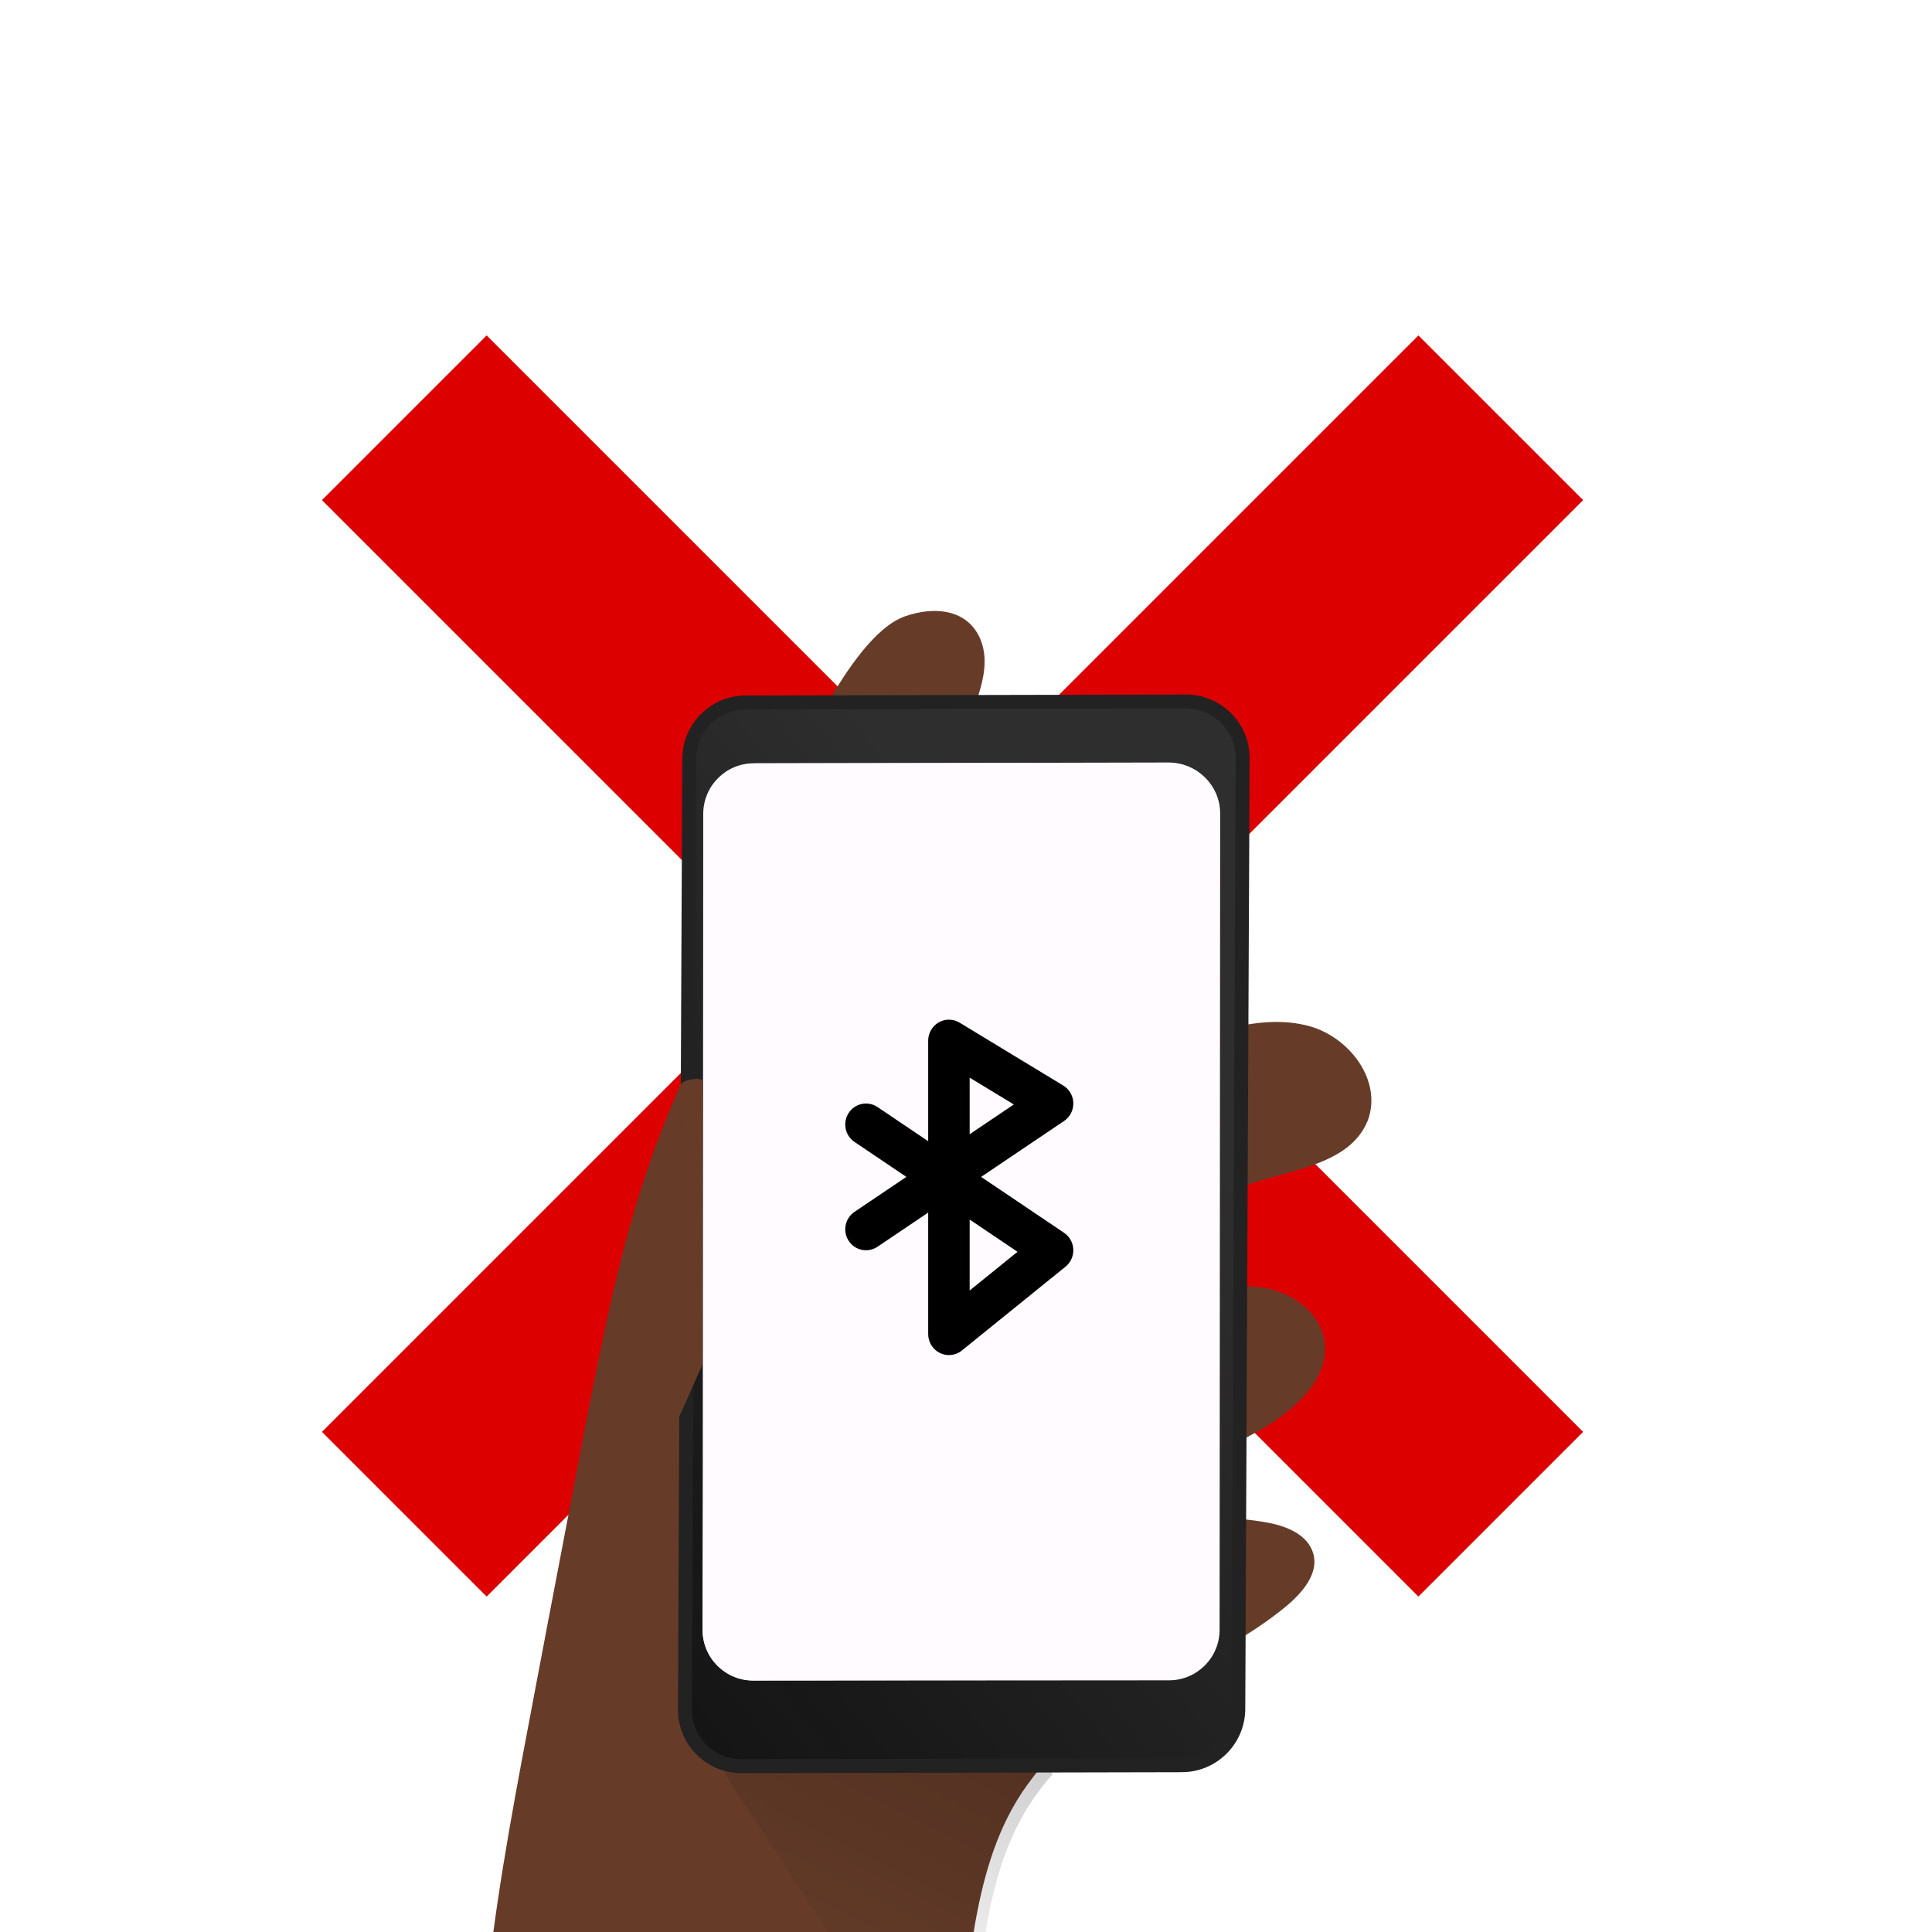 <?xml version="1.0" encoding="UTF-8"?>
<svg width="144px" height="144px" viewBox="0 0 144 144" version="1.1" xmlns="http://www.w3.org/2000/svg" xmlns:xlink="http://www.w3.org/1999/xlink">
    <title>notif-error-bluetooth</title>
    <defs>
        <filter x="-4.7%" y="-6.5%" width="109.4%" height="112.9%" filterUnits="objectBoundingBox" id="filter-1">
            <feOffset dx="0" dy="0" in="SourceAlpha" result="shadowOffsetOuter1"></feOffset>
            <feGaussianBlur stdDeviation="2" in="shadowOffsetOuter1" result="shadowBlurOuter1"></feGaussianBlur>
            <feColorMatrix values="0 0 0 0 0   0 0 0 0 0   0 0 0 0 0  0 0 0 0.1 0" type="matrix" in="shadowBlurOuter1" result="shadowMatrixOuter1"></feColorMatrix>
            <feMerge>
                <feMergeNode in="shadowMatrixOuter1"></feMergeNode>
                <feMergeNode in="SourceGraphic"></feMergeNode>
            </feMerge>
        </filter>
        <linearGradient x1="-8.434%" y1="66.102%" x2="438.666%" y2="-77.821%" id="linearGradient-2">
            <stop stop-color="#010101" stop-opacity="0" offset="0%"></stop>
            <stop stop-color="#010101" offset="95%"></stop>
        </linearGradient>
        <linearGradient x1="67.278%" y1="23.805%" x2="-26.781%" y2="166.508%" id="linearGradient-3">
            <stop stop-color="#010101" stop-opacity="0" offset="0%"></stop>
            <stop stop-color="#010101" offset="100%"></stop>
        </linearGradient>
        <path d="M97.51,75.89 L128.5,75.869 C130.582,75.867 132.271,77.554 132.272,79.636 C132.272,79.638 132.272,79.64 132.272,79.641 L132.23,140.475 C132.229,142.555 130.543,144.24 128.463,144.242 L97.473,144.263 C95.391,144.265 93.702,142.578 93.7,140.496 C93.7,140.494 93.7,140.493 93.7,140.491 L93.743,79.658 C93.744,77.578 95.43,75.892 97.51,75.89 Z" id="path-4"></path>
    </defs>
    <g id="notif-error-bluetooth" stroke="none" stroke-width="1" fill="none" fill-rule="evenodd">
        <g id="Group-18" transform="translate(-42, -19)">
            <g id="Group-6" transform="translate(0.672, 0)">
                <g id="Group-5">
                    <g id="Group-3" transform="translate(40.755, 45)"></g>
                    <g id="Visual/contact-tracing" transform="translate(40.755, 45)"></g>
                    <g id="Visual/contact-tracing" transform="translate(40.325, 45.348)"></g>
                    <g id="Group-4" filter="url(#filter-1)" transform="translate(101.59, 154.8) rotate(-50) translate(-101.59, -154.8) translate(16.899, 93)"></g>
                    <g id="Group" transform="translate(21.325, 0)">
                        <g id="c-remove" transform="translate(0.856, 0.856)">
                            <path d="M124.867,43.144 L137.144,55.42 L102.42,90.144 L137.144,124.867 L124.867,137.144 L90.144,102.42 L55.42,137.144 L43.144,124.867 L77.868,90.144 L43.144,55.42 L55.42,43.144 L90.144,77.867 L124.867,43.144 Z" id="Combined-Shape" fill="#DC0000" fill-rule="nonzero"></path>
                            <circle id="Oval" stroke="#DC0000" stroke-width="11.167" opacity="0" stroke-linecap="square" cx="90.144" cy="90.144" r="90.144"></circle>
                        </g>
                    </g>
                    <path d="M181.888,109.736 C180.204,112.876 175.188,112.536 172.992,115.282 C172.039,116.459 171.788,118.066 171.572,119.568 C170.581,126.578 169.554,133.568 168.534,140.557 C171.266,142.21 174.104,144.016 175.502,146.883 C176.901,149.75 175.995,153.834 172.96,154.892 C169.678,155.945 166.683,153.006 163.761,151.221 C160.355,149.09 154.966,148.87 153.028,152.407 C154.953,153.527 156.926,154.724 158.194,156.562 C159.462,158.401 159.834,161.048 158.443,162.818 C156.409,165.313 152.451,164.518 149.45,163.297 C146.45,162.075 142.851,160.772 140.242,162.712 C142.26,164.248 143.942,166.172 145.186,168.37 C145.935,169.654 146.472,171.307 145.631,172.54 C144.79,173.773 142.946,173.778 141.406,173.511 C134.29,172.226 127.852,167.531 120.705,167.233 C120.272,167.206 119.837,167.207 119.403,167.236 C112.008,167.474 105.9,172.657 99.522,176.422 C99.271,176.581 99.009,176.723 98.74,176.849 C93.893,179.667 88.643,181.74 83.173,182.998 C80.321,183.653 77.48,183.203 74.692,184.038 C71.516,184.986 68.914,187.003 66.333,189.068 C58.782,195.172 37.421,210.459 30.789,217.567 C28.82,209.939 24.97,201.6 23.074,195.642 C21.359,190.255 21.463,187.324 22.027,179.429 C23.894,178.624 39.101,168.926 39.263,168.821 C46.64,164.462 54.038,160.12 61.457,155.798 C62.002,155.428 62.607,155.156 63.246,154.993 C65.309,154.639 66.872,156.56 67.95,158.379 C71.596,153.147 76.807,149.009 82.158,145.518 C88.072,141.594 94.288,138.148 100.482,134.675 C106.176,131.474 111.899,128.301 117.6,125.094 C123.942,121.599 130.377,117.993 137.237,115.512 C143.096,113.409 149.249,112.105 154.998,109.704 C160.858,107.302 164.981,105.017 171.196,103.983 C173.611,103.601 177.531,103.082 179.596,104.306 C181.661,105.531 183.006,107.584 181.888,109.736 Z" id="Path" fill="#663C29" fill-rule="nonzero" transform="translate(101.975, 160.554) rotate(-50) translate(-101.975, -160.554) "></path>
                    <path d="M121.054,157.443 C120.616,159.137 118.436,159.777 116.634,160.003 C116.173,160.154 115.792,160.492 115.584,160.938 C115.154,160.911 114.722,160.912 114.292,160.942 C106.953,161.184 100.891,166.489 94.561,170.342 C94.311,170.505 94.052,170.65 93.784,170.779 C93.224,168.923 93.268,163.608 97.144,151.38 C97.849,149.243 98.639,146.395 99.26,144.329 C99.622,142.962 100.151,141.646 100.835,140.411 C103.247,136.615 106.954,133.86 111.233,132.682 C112.015,132.361 112.891,132.387 113.649,132.753 C114.457,133.242 114.559,134.366 114.291,135.249 C114.023,136.132 113.448,136.916 113.152,137.799 C111.935,141.111 114.529,144.42 116.538,147.345 C118.199,149.702 119.572,152.257 120.628,154.953 C121.021,155.716 121.17,156.586 121.054,157.443 Z" id="Path" fill="url(#linearGradient-2)" fill-rule="nonzero" transform="translate(107.309, 151.619) rotate(-50) translate(-107.309, -151.619) "></path>
                    <path d="M96.861,71.378 L129.674,71.266 C132.003,71.258 133.897,73.14 133.905,75.469 C133.905,75.479 133.905,75.488 133.905,75.498 L133.667,146.347 C133.659,148.665 131.782,150.543 129.464,150.551 L96.651,150.662 C94.322,150.67 92.428,148.788 92.42,146.459 C92.42,146.449 92.42,146.44 92.42,146.43 L92.658,75.581 C92.666,73.263 94.543,71.386 96.861,71.378 Z" id="Rectangle" fill="#2E2E2E" fill-rule="nonzero" transform="translate(113.163, 110.964) rotate(0.07) translate(-113.163, -110.964) "></path>
                    <path d="M96.861,71.378 L129.674,71.266 C132.003,71.258 133.897,73.14 133.905,75.469 C133.905,75.479 133.905,75.488 133.905,75.498 L133.667,146.347 C133.659,148.665 131.782,150.543 129.464,150.551 L96.651,150.662 C94.322,150.67 92.428,148.788 92.42,146.459 C92.42,146.449 92.42,146.44 92.42,146.43 L92.658,75.581 C92.666,73.263 94.543,71.386 96.861,71.378 Z" id="Rectangle" stroke="#222222" stroke-width="1.038" fill="url(#linearGradient-3)" fill-rule="nonzero" transform="translate(113.163, 110.964) rotate(0.07) translate(-113.163, -110.964) "></path>
                    <path d="M97.69,75.917 L128.37,75.813 C130.452,75.806 132.145,77.488 132.152,79.57 C132.152,79.578 132.152,79.587 132.152,79.595 L131.948,140.403 C131.941,142.475 130.263,144.153 128.191,144.16 L97.511,144.265 C95.429,144.272 93.735,142.59 93.728,140.508 C93.728,140.499 93.728,140.491 93.728,140.482 L93.933,79.674 C93.94,77.602 95.618,75.924 97.69,75.917 Z" id="Rectangle" fill="#FFFBFF" fill-rule="nonzero" transform="translate(112.94, 110.039) rotate(0.07) translate(-112.94, -110.039) "></path>
                    <g id="Group-2" transform="translate(49.907, 28.641)">
                        <g id="Group" transform="translate(0.053, 0.225)"></g>
                    </g>
                    <mask id="mask-5" fill="white">
                        <use xlink:href="#path-4"></use>
                    </mask>
                    <use id="Rectangle" fill="#FFFBFF" fill-rule="nonzero" xlink:href="#path-4"></use>
                    <rect id="Rectangle" fill="#EEEEEF" mask="url(#mask-5)" x="96.539" y="116.562" width="33.15" height="9.464"></rect>
                    <rect id="Rectangle-Copy-2" fill="#EEEEEF" mask="url(#mask-5)" x="96.539" y="128.866" width="33.15" height="9.464"></rect>
                    <rect id="Rectangle-Copy-3" fill="#EEEEEF" mask="url(#mask-5)" x="96.539" y="141.169" width="33.15" height="9.464"></rect>
                    <rect id="Rectangle" fill="#EEEEEF" mask="url(#mask-5)" x="95.592" y="86.277" width="34.097" height="5.679" rx="1.657"></rect>
                    <rect id="Rectangle-Copy" fill="#EEEEEF" mask="url(#mask-5)" x="95.592" y="77.796" width="34.097" height="5.679" rx="1.657"></rect>
                    <rect id="Rectangle" fill="#EEEEEF" mask="url(#mask-5)" x="95.963" y="97.167" width="34.518" height="17.272"></rect>
                    <path d="M70.737,139.797 C74.302,137.757 78.024,135.992 81.867,134.518 C89.116,131.548 96.373,128.563 103.88,126.327 C106.162,125.633 108.459,125.035 110.755,124.43 L130.605,119.16 C131.224,121.103 130.3,126.148 129.096,127.816 C125.336,133.019 121.564,134.54 115.488,136.804 C113.767,137.442 110.337,137.446 108.875,138.571 C107.811,139.507 106.865,140.565 106.059,141.721 C101.657,147.235 95.225,151.441 92.68,157.973 C91.824,160.141 91.425,162.507 90.163,164.471 C88.753,166.627 86.504,168.064 84.304,169.424 C75.868,174.668 67.181,179.967 57.491,182.415 C56.346,182.802 55.115,182.862 53.94,182.591 C52.795,182.103 51.811,181.314 51.098,180.31 C48.525,177.34 45.748,174.447 43.35,171.34 C41.044,168.342 42.158,166.455 44.516,163.883 C49.858,157.923 55.522,152.246 61.483,146.879 C64.345,144.25 67.442,141.88 70.737,139.797 Z" id="Path" fill="#663C29" fill-rule="nonzero" mask="url(#mask-5)" transform="translate(86.443, 150.959) rotate(-50) translate(-86.443, -150.959) "></path>
                </g>
                <path d="M92.058,99.845 C92.18,99.671 92.403,99.547 92.727,99.474 C93.05,99.4 93.374,99.4 93.698,99.474 L93.688,107.653 L93.674,120.724 L91.755,125.039 L92.058,99.845 Z" id="Rectangle" fill="#663C29"></path>
            </g>
            <g id="bluetooth" transform="translate(105, 95)" fill="#000000" fill-rule="nonzero">
                <path d="M17,6.214 C16.986,5.678 16.704,5.187 16.25,4.911 L8.523,0.223 C8.044,-0.066 7.449,-0.075 6.966,0.203 C6.482,0.481 6.182,1 6.182,1.562 L6.182,9.059 L2.404,6.512 C1.69,6.034 0.733,6.228 0.261,6.945 C-0.214,7.664 -0.022,8.633 0.689,9.112 L4.555,11.719 L0.689,14.325 C-0.022,14.805 -0.214,15.773 0.261,16.492 C0.733,17.209 1.69,17.401 2.404,16.925 L6.182,14.378 L6.182,23.437 C6.182,24.039 6.524,24.584 7.057,24.845 C7.272,24.95 7.5,25 7.728,25 C8.072,25 8.414,24.884 8.693,24.658 L16.42,18.408 C16.805,18.097 17.02,17.617 16.998,17.12 C16.976,16.622 16.721,16.164 16.312,15.887 L10.127,11.719 L16.312,7.55 C16.752,7.253 17.012,6.748 17,6.214 Z M12.84,17.301 L9.273,20.186 L9.273,14.898 L12.84,17.301 Z M9.273,8.539 L9.273,4.323 L12.566,6.32 L9.273,8.539 Z" id="Shape"></path>
            </g>
        </g>
    </g>
</svg>